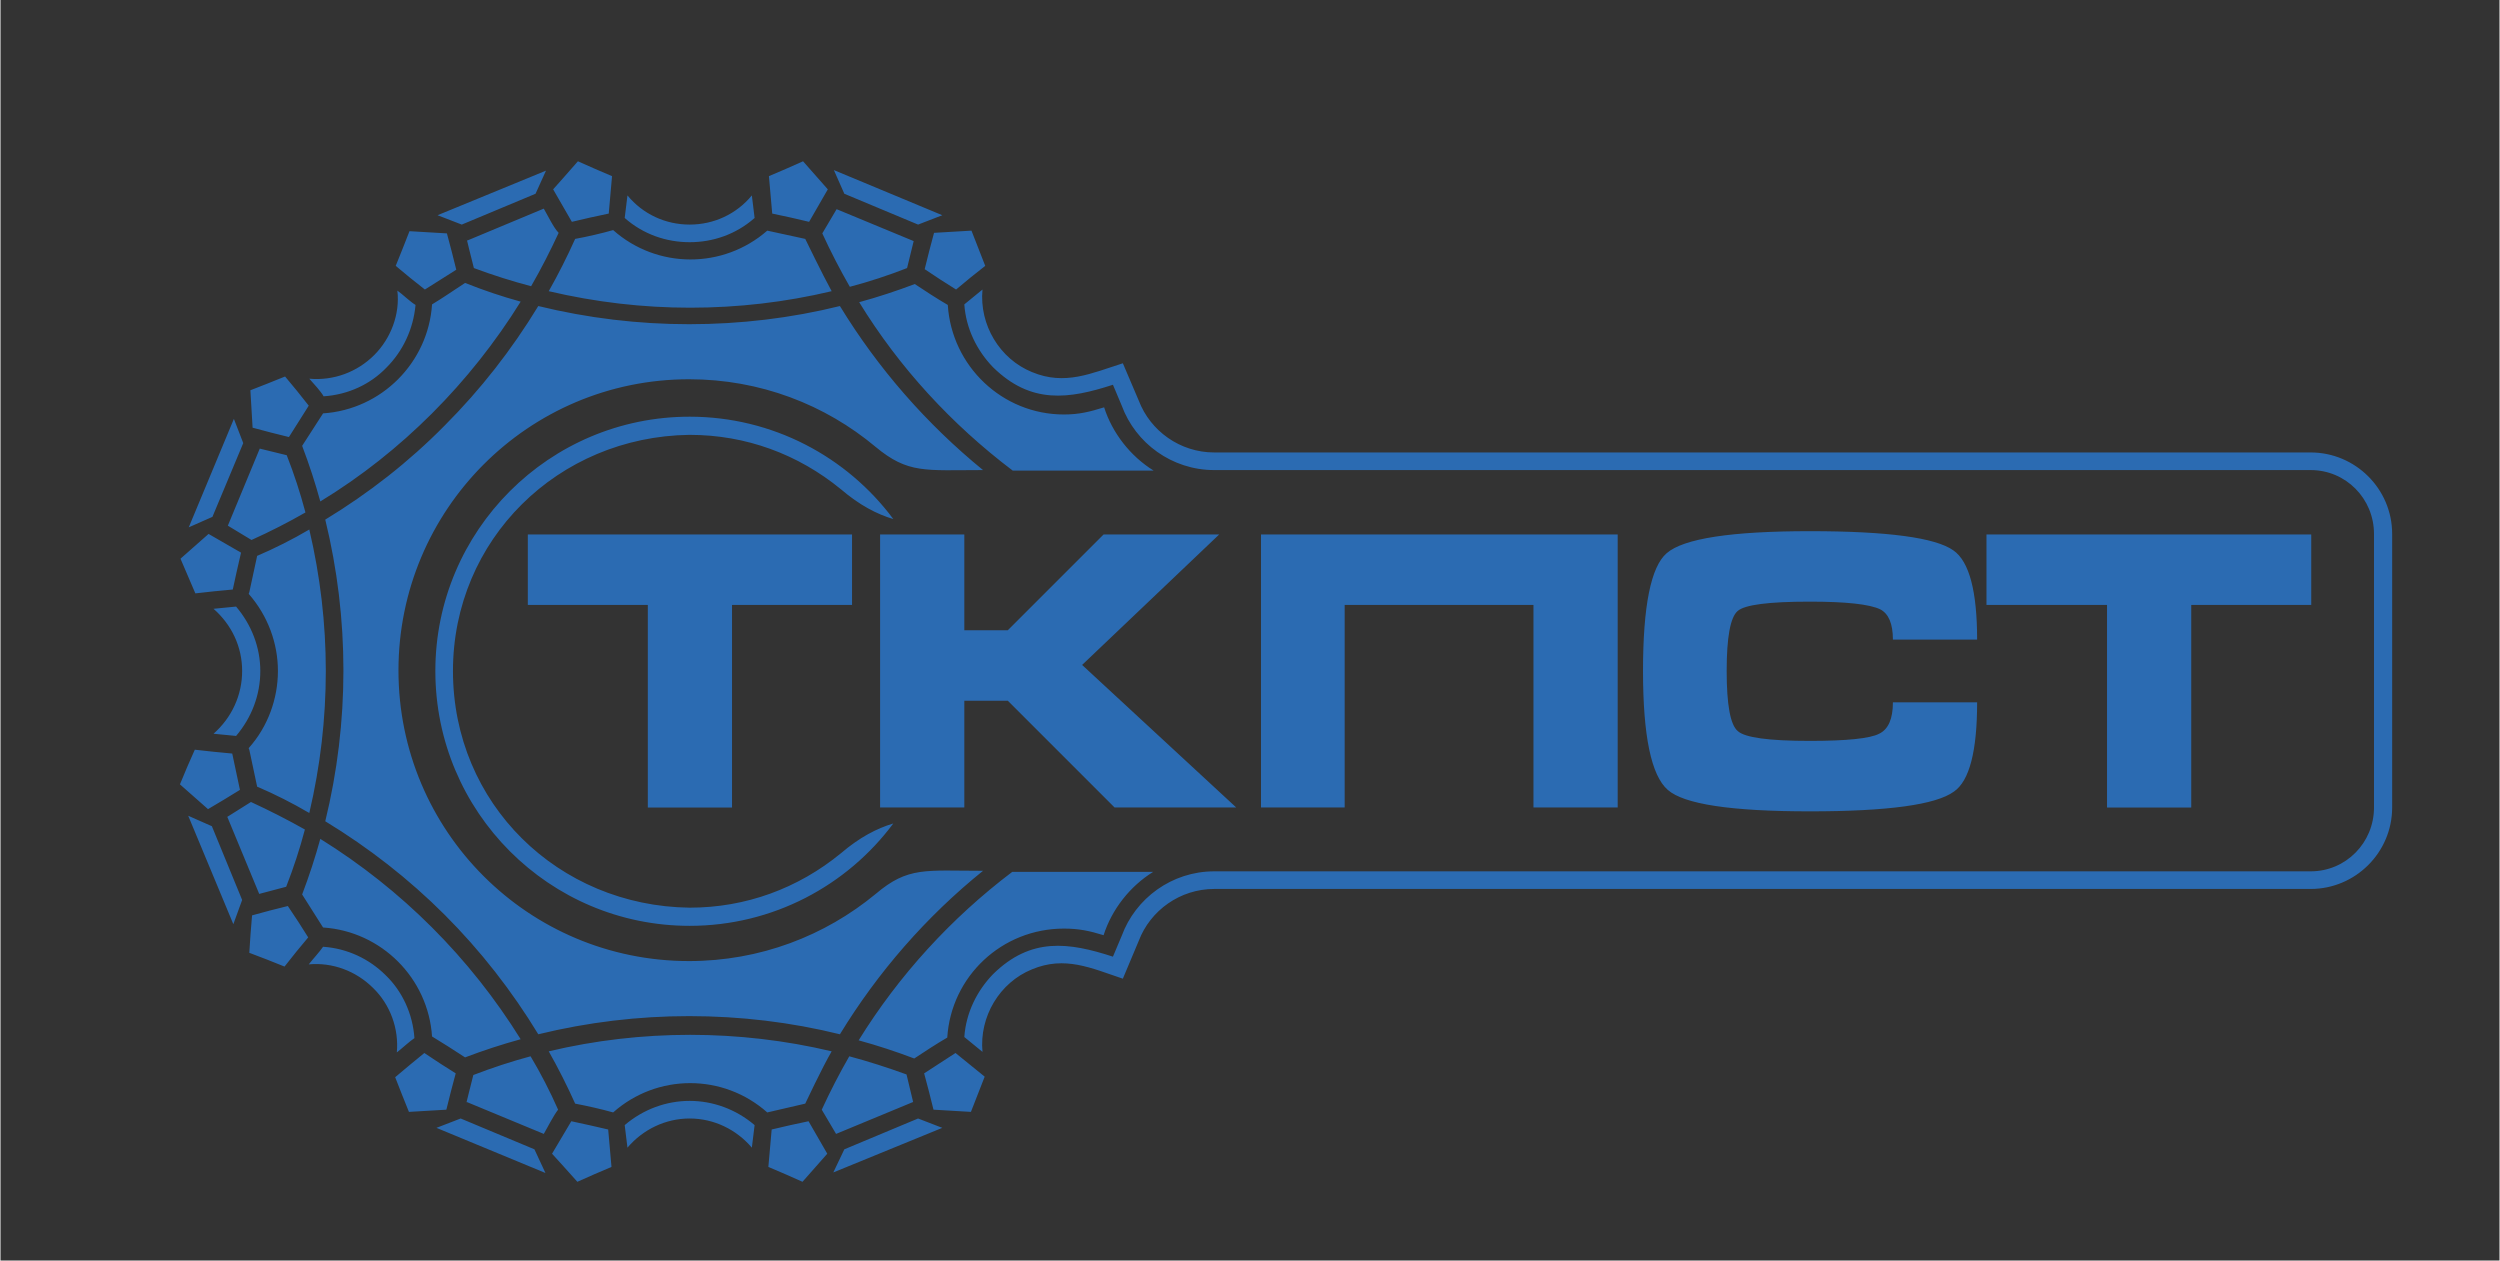 <svg version="1.2" xmlns="http://www.w3.org/2000/svg" viewBox="0 0 454 229" width="595" height="300">
	<rect x="0" y="0" width="454" height="229" fill="#333333" stroke="none"/>
	<title>лого-ткпст-svg</title>
	<style>
		.s0 { fill: #ffffff } 
		.s1 { fill: #2b6bb2 } 
	</style>
	<g id="g10">
		<g id="g12">
			<path id="path16" fill-rule="evenodd" class="s0" d="m49-140.5c7.5-4.6 14.5-10 20.6-16.2 6.2-6.2 11.7-13.1 16.2-20.6 8.6 2.1 17.3 3.1 26 3.1 8.8 0 17.6-1 26.1-3.1 6.5 10.7 14.8 20.3 24.6 28.2-9.9 0-12.9 0.8-18.5-4-8.7-7.2-19.9-11.6-32.2-11.6-27.7 0-50.2 22.5-50.2 50.2 0 27.7 22.5 50.2 50.2 50.2 12.3 0 23.5-4.4 32.2-11.6 5.6-4.7 8.6-4 18.5-4-9.8 7.9-18.1 17.5-24.6 28.2-8.5-2-17.3-3.1-26.1-3.1-8.7 0-17.4 1-26 3.1-4.5-7.5-10-14.4-16.2-20.6-6.1-6.2-13.1-11.6-20.6-16.2 2.1-8.5 3.2-17.2 3.2-26 0-8.7-1.1-17.5-3.2-26zm24.1-40.8q4.8 1.8 9.6 3.2c-4.3 7-9.4 13.5-15.2 19.3-5.8 5.8-12.3 10.9-19.3 15.2q-1.3-4.8-3.1-9.6l3.6-5.7c10.1-0.6 18.1-8.7 18.8-18.8 1.9-1 3.8-2.4 5.6-3.6zm-5.6 130c-0.7-10.1-8.7-18.2-18.8-18.8l-3.6-5.7q1.8-4.7 3.1-9.6c7 4.3 13.5 9.5 19.3 15.3 5.8 5.8 10.9 12.2 15.2 19.2q-4.8 1.4-9.6 3.2c-1.8-1.2-3.7-2.5-5.6-3.6zm-29.9-24.7l-5.5-13.3 4.1-2.4q4.8 2.1 9.3 4.7-1.4 5-3.2 9.9zm364.9-62.2c0-6-4.9-10.9-11-10.9h-189.1c-7.3 0-13.6-4.7-16-11.2l-1.5-3.6c-7.6 2.5-14.2 3.5-20.7-3-2.8-2.9-4.6-6.7-4.9-10.9 0 0 2.2-1.8 3-2.5-0.5 6.1 3 11.9 8.6 14.2 5.8 2.4 10.3 0.2 15.7-1.5l2.7 6.5c2.1 5.2 7.2 8.9 13.1 8.9h189.1c7.7 0 14 6.3 14 14v47.3c0 7.7-6.3 14-14 14h-189.1c-5.9 0-11 3.7-13.1 8.9l-2.7 6.5c-5.4-1.7-9.9-3.9-15.7-1.5-5.6 2.3-9.1 8.1-8.6 14.2-0.8-0.8-3-2.5-3-2.5 0.3-4.2 2.1-8 4.9-10.9 6.5-6.5 13.1-5.5 20.7-3l1.5-3.6c2.4-6.5 8.7-11.2 16-11.2h189.1c6.1 0 11-4.9 11-10.9zm-372.8 12.9l3.9-0.4c2.7 3.1 4.1 7 4.1 11.1 0 4.2-1.4 8.1-4.1 11.2l-3.9-0.4c3.2-2.7 5-6.6 5-10.8 0-4.1-1.8-8-5-10.7zm19.4 10.7c0 8.2-0.9 16.4-2.8 24.5q-4.4-2.5-9.1-4.6v-0.1l-1.3-6.2q-0.1-0.1-0.1-0.3c3.3-3.8 5-8.5 5-13.3 0-4.7-1.7-9.5-5-13.3q0-0.1 0.1-0.2l1.3-6.2v-0.1q4.7-2.1 9.1-4.6c1.9 8 2.8 16.2 2.8 24.4zm62.7-40.8c-22.6 0.3-40.8 18.1-40.8 40.8 0 22.8 18.2 40.6 40.8 40.9 9.7 0 18.7-3.4 26.2-9.5 3.2-2.7 6.1-4.3 9-5.1-8 10.7-20.8 17.6-35.2 17.6-24.2 0-43.8-19.6-43.8-43.9 0-24.2 19.6-43.8 43.8-43.8 14.4 0 27.2 6.9 35.2 17.6-2.9-0.9-5.8-2.4-9-5.1-7.5-6.2-16.5-9.5-26.2-9.5zm43.6 119.6l-18.7 7.7 1.8-4 12.7-5.3zm-32.8 3.4c-2.7-3.2-6.6-5-10.7-5-4.2 0-8.1 1.9-10.8 5l-0.4-3.9c3.2-2.8 7.2-4.1 11.2-4.1 4 0 7.9 1.3 11.1 4.1zm-35.6 4.4l-18.7-7.8 4.2-1.6 12.7 5.3zm-25.7-20.8c0.4-4.1-1.1-8.2-4-11.1-2.9-3-7-4.5-11.2-4.1 0.7-0.9 2-2.2 2.5-3.1 4.2 0.3 8 2.2 10.8 5 2.9 2.8 4.7 6.6 5 10.8-0.9 0.6-2.2 1.8-3.1 2.5zm-28.2-22.1l-7.8-18.8 4.1 1.9 5.3 12.7zm92.8 35.4q3.2-0.7 6.4-1.4 1.6 2.8 3.2 5.6l-4.3 4.8q-2.9-1.3-5.9-2.6 0.3-3.2 0.6-6.4zm-37.8 4.2q1.6-2.8 3.3-5.6 3.1 0.7 6.3 1.4 0.3 3.2 0.6 6.4-3 1.3-5.9 2.6c-1.6-1.8-3.2-3.5-4.3-4.8zm-24.8-7.2q-1.2-3-2.3-6 2.5-2.1 5-4.1 2.7 1.7 5.4 3.4-0.8 3.2-1.6 6.3-3.2 0.2-6.5 0.4zm-27.1-33.9q3.2-0.9 6.3-1.7 1.7 2.8 3.5 5.5-2.1 2.5-4.1 5-3-1.2-6.1-2.4 0.2-3.2 0.4-6.4zm-9.8-28.6q3.2 0.3 6.4 0.6 0.7 3.2 1.4 6.4-2.8 1.6-5.6 3.2l-4.8-4.2q1.3-3 2.6-6zm108.2 62.1q2.1-4.7 4.7-9.2 5 1.3 9.9 3.2c0 0 0.8 3.4 1.1 4.7l-13.2 5.5zm17.6-6.3q2.7-1.7 5.5-3.5 2.5 2.1 4.9 4.1l-2.3 6-6.5-0.4q-0.8-3.1-1.6-6.2zm24.1-25c-10.7 0-19.5 8.3-20.1 18.8-1.8 1.1-4 2.5-5.7 3.7q-4.7-1.8-9.6-3.2c6.9-11.2 16-21.1 26.5-29h24.3c-4 2.4-7.1 6.4-8.5 10.9-2.5-0.7-4.3-1.2-6.9-1.2zm-51.2 31.7c-7.6-6.7-19-6.7-26.6 0-2-0.5-4.5-1-6.6-1.4q-2-4.7-4.5-9.1c8-1.8 16.2-2.8 24.4-2.8 8.2 0 16.4 1 24.4 2.8-1.6 3-4.5 9.1-4.5 9.1zm-51.9-1.9c-0.3 1.3 1-3.9 1.2-4.6q4.9-1.9 9.9-3.2 2.6 4.5 4.7 9.2c-0.8 0.9-1.8 3-2.5 4.1zm-31-111.5q1.8 4.8 3.2 9.8-4.5 2.6-9.3 4.8l-4.1-2.5 5.5-13.3zm109-39.8l-12.8-5.3-1.8-4 18.7 7.7zm-28.2-1.1c-3.2 2.8-7.2 4.2-11.2 4.2-4 0-8-1.4-11.2-4.2l0.5-3.9c2.6 3.2 6.6 5 10.7 5 4.2 0 8.1-1.8 10.8-5zm-37.9-4.1l-12.7 5.2-4.2-1.5 18.8-7.8zm-20.8 19.2c-0.3 4.2-2.1 8-4.9 10.8-2.9 2.8-6.7 4.7-10.9 5-0.5-0.9-1.7-2.2-2.5-3.1 4.2 0.4 8.3-1.1 11.2-4 2.9-2.9 4.5-7.1 4.1-11.2 0.8 0.7 2.1 1.9 3 2.5zm-29.7 23.8l-5.3 12.7-4.1 1.9 7.8-18.8zm90.7-46q3-1.3 5.9-2.6l4.3 4.9q-1.6 2.8-3.3 5.6-3.1-0.7-6.3-1.4-0.3-3.3-0.6-6.5zm-33-2.6q3 1.3 6 2.6-0.3 3.2-0.7 6.5-3.1 0.7-6.3 1.4-1.6-2.8-3.2-5.6c1.1-1.3 2.7-3.1 4.2-4.9zm-22.5 12.5q0.8 3.1 1.6 6.2-2.7 1.8-5.5 3.5-2.5-2.1-5-4.1 1.2-3 2.4-6 3.2 0.2 6.5 0.4zm-34 27.1q3-1.2 6-2.4 2.1 2.5 4.1 5-1.7 2.7-3.4 5.4-3.2-0.8-6.3-1.6-0.2-3.2-0.4-6.4zm-12 29l4.8-4.3q2.8 1.7 5.6 3.3-0.7 3.2-1.4 6.3-3.2 0.3-6.4 0.6-1.3-2.9-2.6-5.9zm113.2-60.3l13.3 5.5c-0.3 1.2-1.2 4.7-1.2 4.7q-4.8 1.8-9.8 3.2-2.6-4.5-4.8-9.2zm16.8 4.1l6.5-0.4 2.3 6q-2.5 2.1-5 4.1-2.7-1.7-5.4-3.4 0.8-3.2 1.6-6.3zm29.3 30c1.5 4.5 4.6 8.5 8.6 11h-24.3c-10.6-7.9-19.6-17.8-26.5-29.1q4.8-1.3 9.6-3.1c1.7 1.2 3.8 2.6 5.7 3.6 0.6 10.5 9.4 18.9 20.1 18.9 2.5 0 4.4-0.5 6.8-1.3zm-51.5-29c0 0 2.9 6.1 4.6 9-8 1.9-16.2 2.9-24.4 2.9-8.2 0-16.4-1-24.4-2.9q2.5-4.4 4.5-9c2.1-0.4 4.6-0.9 6.6-1.5 7.6 6.7 19 6.7 26.6 0zm-45.1-5.1c0.6 1.1 1.7 3.3 2.5 4.1q-2.2 4.8-4.8 9.3-5-1.4-9.8-3.2c-0.3-0.8-1.6-6-1.2-4.7zm249 68.3v-12.2h55.9v12.2h-20.7v35h-14.5v-35zm-251.7 0v-12.2h56v12.2h-20.7v35h-14.5v-35zm60.8-12.2h14.5v16.6h7.5l16.5-16.6h20l-23.6 22.5 26.5 24.7h-21l-18.4-18.4h-7.5v18.4h-14.5zm65.7 0h61.5v47.1h-14.5v-35h-32.5v35h-14.5zm94.6-0.6q20.1 0 24.8 3.3 4.1 2.9 4.1 15.4h-14.5q0-4.1-2.2-5.2-2.7-1.4-12.2-1.4-10.6 0-12.4 1.7-1.9 1.6-1.9 10.4 0 8.7 1.9 10.3 1.8 1.7 12.4 1.7 9.6 0 12-1.2 2.4-1.1 2.4-5.4h14.5q0 12.5-3.9 15.4-4.7 3.3-25 3.3-20.2 0-24.5-3.7-4.2-3.6-4.2-20.5 0-16.8 4-20.3 4.5-3.8 24.7-3.8z"/>
			<path id="path18" fill-rule="evenodd" class="s1" d="m59 94.4c7.9-4.8 15.2-10.5 21.7-17.1 6.5-6.5 12.2-13.8 17-21.7 9 2.2 18.2 3.3 27.4 3.3 9.3 0 18.5-1.1 27.4-3.3 6.9 11.3 15.7 21.4 26 29.8-10.5 0-13.6 0.7-19.5-4.2-9.2-7.7-21-12.3-33.9-12.3-29.2 0-52.8 23.7-52.8 52.9 0 29.2 23.6 52.8 52.8 52.8 12.9 0 24.7-4.6 33.9-12.2 5.9-5 9-4.2 19.5-4.2-10.3 8.3-19.1 18.4-26 29.7-8.9-2.2-18.1-3.3-27.4-3.3-9.2 0-18.4 1.1-27.4 3.3-4.8-7.9-10.5-15.2-17-21.7-6.5-6.5-13.8-12.2-21.7-17 2.2-9 3.3-18.2 3.3-27.4 0-9.2-1.1-18.4-3.3-27.4zm25.4-43q5 2 10.1 3.4c-4.6 7.4-10 14.2-16.1 20.3-6.1 6.1-12.9 11.5-20.3 16q-1.4-5.1-3.3-10.1l3.8-5.9c10.6-0.7 19.1-9.2 19.8-19.8 2-1.2 4-2.6 6-3.9zm-6 136.9c-0.7-10.6-9.2-19.1-19.8-19.8l-3.8-6q1.9-5 3.3-10.1c7.4 4.6 14.2 10 20.3 16.1 6.1 6.1 11.5 12.9 16.1 20.3q-5.1 1.4-10.1 3.3c-2-1.3-4-2.6-6-3.8zm-31.4-25.9l-5.8-14 4.3-2.7q5 2.3 9.8 5-1.4 5.3-3.4 10.4zm384.2-65.4c0-6.4-5.1-11.6-11.5-11.6h-199.2c-7.7 0-14.3-4.9-16.8-11.7l-1.6-3.8c-8 2.6-14.9 3.6-21.8-3.2-2.9-3-4.9-7-5.2-11.4 0 0 2.3-1.9 3.3-2.7-0.6 6.4 3.1 12.6 9 15 6 2.5 10.8 0.2 16.5-1.6l2.9 6.8c2.1 5.5 7.5 9.4 13.7 9.4h199.2c8.1 0 14.8 6.6 14.8 14.8v49.7c0 8.2-6.7 14.8-14.8 14.8h-199.2c-6.2 0-11.6 3.9-13.7 9.4l-2.9 6.9c-5.7-1.9-10.5-4.2-16.5-1.7-5.9 2.4-9.6 8.6-9 15-1-0.8-3.3-2.7-3.3-2.7 0.3-4.4 2.3-8.4 5.2-11.4 6.9-6.8 13.8-5.8 21.8-3.2l1.6-3.8c2.5-6.8 9.1-11.7 16.8-11.7h199.2c6.4 0 11.5-5.2 11.5-11.6zm-392.5 13.6l4.1-0.4c2.8 3.3 4.4 7.4 4.4 11.7 0 4.4-1.6 8.5-4.4 11.8l-4.1-0.4c3.3-2.9 5.2-7 5.2-11.4 0-4.4-1.9-8.4-5.2-11.3zm20.4 11.3c0 8.7-1 17.3-3 25.8q-4.6-2.7-9.5-4.8v-0.1l-1.4-6.6q-0.1-0.1-0.1-0.3c3.5-3.9 5.3-9 5.3-14 0-5-1.8-10-5.3-14q0-0.1 0.1-0.3l1.4-6.5v-0.1q4.9-2.1 9.5-4.8c2 8.5 3 17.1 3 25.7zm66.1-42.9c-23.9 0.3-43 19-43 42.9 0 24.1 19.1 42.7 43 43 10.2 0 19.7-3.5 27.5-9.9 3.4-2.9 6.5-4.5 9.5-5.4-8.4 11.3-21.9 18.6-37 18.6-25.5 0-46.2-20.7-46.2-46.3 0-25.5 20.7-46.2 46.2-46.2 15.1 0 28.6 7.3 37 18.6-3-0.9-6.1-2.5-9.5-5.4-7.8-6.4-17.3-9.9-27.5-9.9zm45.9 125.9l-19.8 8.1 2-4.2 13.4-5.6zm-34.6 3.6c-2.8-3.3-6.9-5.3-11.3-5.3-4.4 0-8.5 2-11.3 5.3l-0.5-4.1c3.4-2.9 7.6-4.4 11.8-4.4 4.2 0 8.4 1.5 11.8 4.4zm-37.5 4.6l-19.8-8.2 4.4-1.7 13.4 5.6zm-27-21.9c0.4-4.3-1.2-8.7-4.3-11.7-3.1-3.1-7.4-4.7-11.7-4.3 0.7-0.9 2-2.3 2.6-3.2 4.4 0.3 8.4 2.2 11.4 5.2 3 2.9 4.9 7 5.2 11.4-0.9 0.6-2.3 1.9-3.2 2.6zm-29.7-23.3l-8.2-19.7 4.3 1.9 5.5 13.4zm97.8 37.3q3.3-0.8 6.7-1.5 1.7 2.9 3.4 5.9l-4.5 5.1q-3.1-1.4-6.2-2.7 0.3-3.4 0.6-6.8zm-39.9 4.4q1.8-3 3.5-5.9 3.3 0.7 6.7 1.5 0.3 3.4 0.6 6.8-3.1 1.3-6.2 2.7c-1.7-1.9-3.4-3.8-4.6-5.1zm-26-7.6q-1.3-3.2-2.5-6.3 2.6-2.2 5.3-4.4 2.8 1.9 5.7 3.7-0.9 3.3-1.7 6.6-3.4 0.2-6.8 0.4zm-28.5-35.7q3.2-0.9 6.5-1.7 1.9 2.8 3.7 5.7-2.2 2.6-4.3 5.3-3.2-1.3-6.4-2.5 0.2-3.4 0.5-6.8zm-10.4-30.1q3.4 0.4 6.8 0.7 0.7 3.3 1.4 6.6-2.9 1.8-5.8 3.5l-5.1-4.5q1.3-3.2 2.7-6.3zm113.9 65.4q2.3-5 5-9.7 5.2 1.4 10.4 3.3c0 0 0.9 3.7 1.2 5l-14 5.8zm18.6-6.6q2.9-1.9 5.7-3.7 2.7 2.2 5.3 4.3l-2.5 6.4-6.8-0.4q-0.8-3.3-1.7-6.6zm25.4-26.3c-11.3 0-20.5 8.7-21.2 19.8-1.9 1.1-4.2 2.6-6 3.8q-5-1.9-10.1-3.3c7.3-11.8 16.8-22.2 27.9-30.6h25.6c-4.2 2.6-7.5 6.8-9 11.5-2.6-0.8-4.5-1.2-7.2-1.2zm-53.9 33.4c-8-7.1-20-7.1-28 0-2.1-0.6-4.8-1.2-6.9-1.6q-2.2-4.9-4.8-9.5c8.4-2 17-3 25.7-3 8.6 0 17.3 1 25.7 3-1.8 3.1-4.8 9.5-4.8 9.5zm-54.6-1.9c-0.4 1.4 1-4.1 1.2-4.9q5.2-2 10.4-3.4 2.8 4.7 5 9.7c-0.8 1-1.9 3.2-2.6 4.4zm-32.7-117.5q2 5.1 3.4 10.4-4.7 2.7-9.8 5l-4.3-2.6 5.8-14zm114.7-41.9l-13.4-5.6-1.9-4.3 19.7 8.2zm-29.7-1.2c-3.4 3-7.6 4.4-11.8 4.4-4.2 0-8.4-1.4-11.8-4.4l0.5-4.1c2.8 3.4 6.9 5.3 11.3 5.3 4.4 0 8.5-1.9 11.3-5.3zm-39.8-4.4l-13.4 5.6-4.4-1.7 19.7-8.1zm-21.8 20.2c-0.4 4.4-2.3 8.4-5.3 11.4-2.9 3-6.9 4.9-11.4 5.2-0.5-0.9-1.8-2.3-2.6-3.2 4.4 0.4 8.7-1.2 11.8-4.3 3-3 4.7-7.4 4.2-11.7 1 0.7 2.3 2 3.3 2.6zm-31.3 25.1l-5.6 13.4-4.3 1.9 8.2-19.7zm95.5-48.5q3.1-1.3 6.2-2.7l4.5 5.1q-1.7 2.9-3.4 5.9-3.3-0.8-6.7-1.5-0.3-3.4-0.6-6.8zm-34.7-2.7q3.1 1.4 6.2 2.7-0.3 3.4-0.6 6.8-3.4 0.7-6.7 1.5-1.7-3-3.4-5.9c1.2-1.3 2.8-3.2 4.5-5.1zm-23.8 13.1q0.9 3.3 1.7 6.6-2.9 1.8-5.7 3.6-2.7-2.1-5.3-4.3 1.3-3.2 2.5-6.3 3.4 0.2 6.8 0.4zm-35.7 28.5q3.1-1.2 6.3-2.5 2.2 2.6 4.3 5.3-1.8 2.8-3.6 5.7-3.3-0.8-6.6-1.7-0.2-3.4-0.4-6.8zm-12.7 30.6l5.1-4.5q2.9 1.7 5.9 3.4-0.8 3.4-1.5 6.7-3.4 0.3-6.8 0.7-1.4-3.2-2.7-6.3zm119.2-63.5l14 5.8c-0.3 1.3-1.2 4.9-1.2 4.9q-5.1 2-10.4 3.4-2.7-4.7-5-9.7zm17.7 4.3l6.8-0.4 2.5 6.4q-2.7 2.1-5.3 4.3-2.9-1.8-5.7-3.7 0.8-3.3 1.7-6.6zm30.9 31.7c1.5 4.7 4.8 8.9 9 11.5h-25.6c-11.1-8.4-20.6-18.7-27.9-30.6q5.1-1.4 10.1-3.3c1.8 1.2 4.1 2.7 6 3.8 0.7 11.1 9.9 19.9 21.1 19.9 2.8 0 4.7-0.5 7.3-1.3zm-54.3-30.6c0 0 3.1 6.4 4.8 9.5-8.4 2-17 3-25.7 3-8.6 0-17.2-1-25.7-3q2.6-4.6 4.8-9.5c2.2-0.4 4.8-1 6.9-1.6 8 7.1 20 7.1 28 0.1zm-47.5-5.5c0.7 1.2 1.8 3.5 2.7 4.4q-2.3 5-5 9.7-5.3-1.4-10.4-3.3c-0.2-0.8-1.6-6.3-1.2-5zm262.1 72v-12.8h59v12.8h-21.8v36.8h-15.3v-36.8zm-265 0v-12.8h58.9v12.8h-21.8v36.8h-15.3v-36.8zm64-12.8h15.3v17.4h7.9l17.4-17.4h21l-24.9 23.7 28 25.9h-22.1l-19.4-19.4h-7.9v19.4h-15.3zm69.2 0h64.8v49.6h-15.3v-36.8h-34.3v36.8h-15.2zm99.7-0.6q21.2 0 26.1 3.5 4.3 3 4.3 16.2h-15.3q0-4.3-2.3-5.5-2.9-1.4-12.8-1.4-11.2 0-13.1 1.7-2 1.7-2 10.9 0 9.2 2 10.9 1.9 1.8 13.1 1.8 10.1 0 12.6-1.3 2.5-1.2 2.5-5.7h15.3q0 13.3-4.2 16.2-4.9 3.6-26.2 3.6-21.4 0-25.8-3.9-4.5-3.9-4.5-21.6 0-17.7 4.3-21.4 4.6-4 26-4z"/>
		</g>
	</g>
</svg>